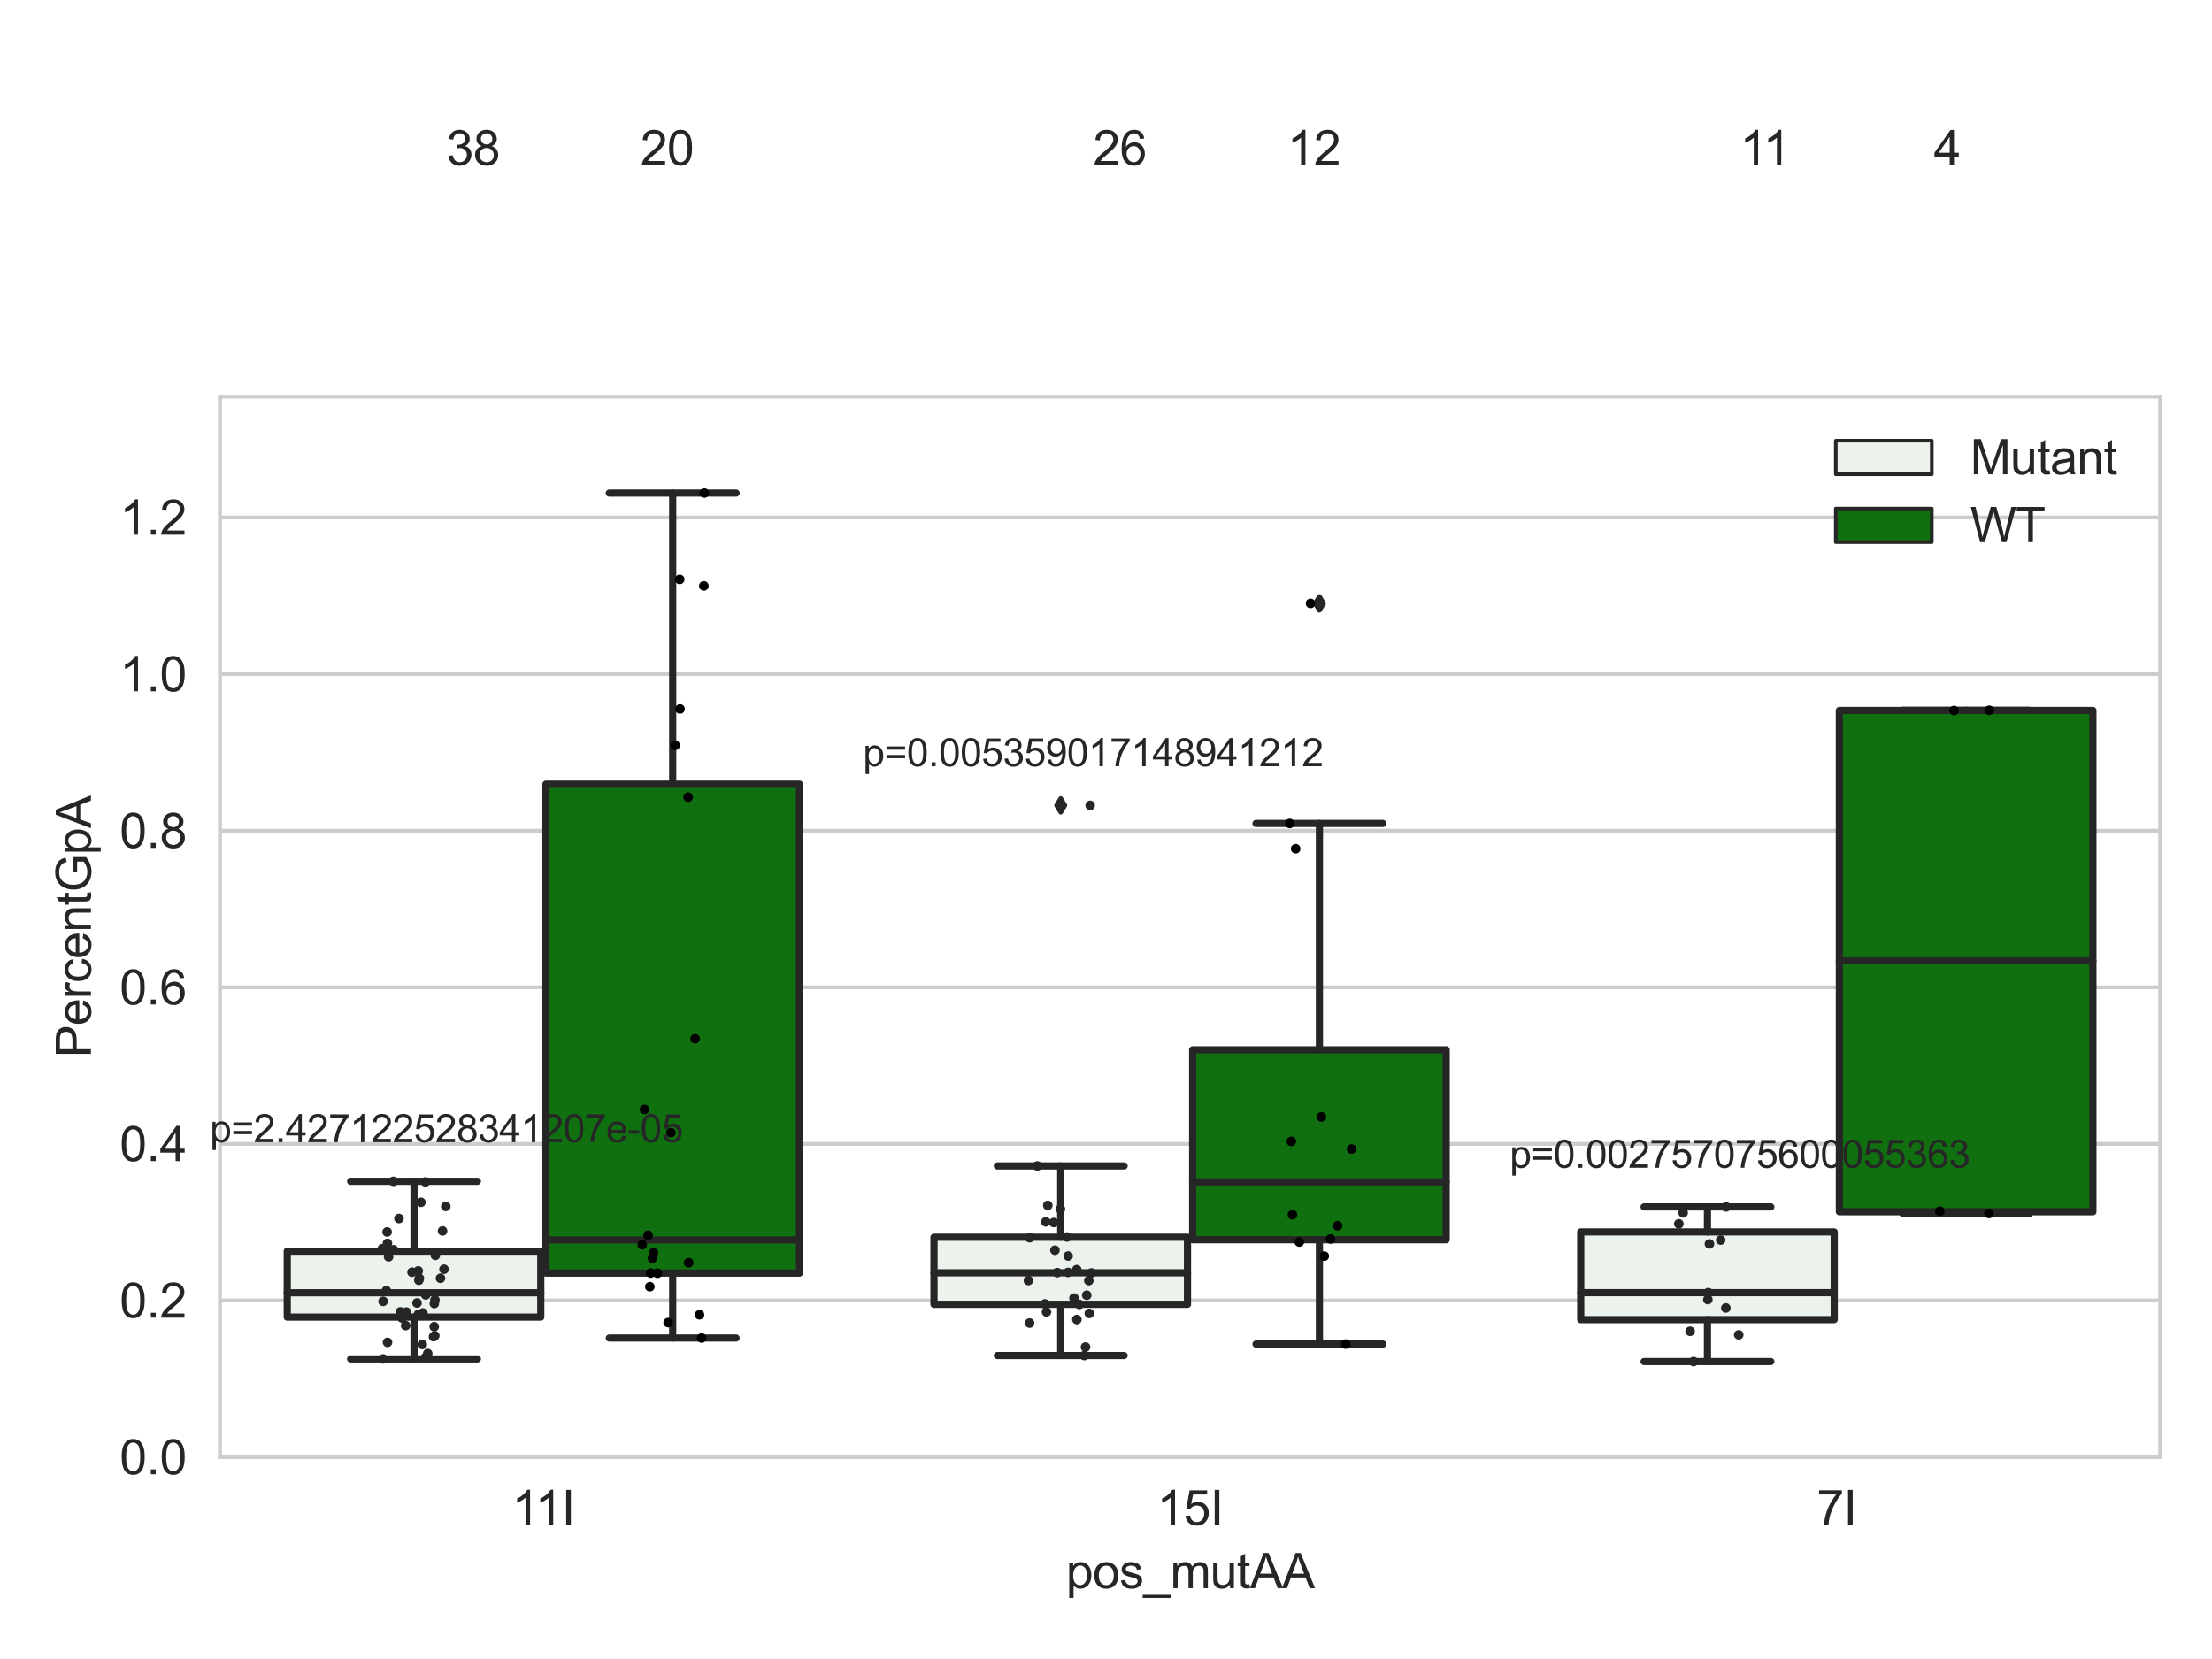 <?xml version="1.0" encoding="utf-8" standalone="no"?>
<!DOCTYPE svg PUBLIC "-//W3C//DTD SVG 1.1//EN"
  "http://www.w3.org/Graphics/SVG/1.1/DTD/svg11.dtd">
<svg xmlns:xlink="http://www.w3.org/1999/xlink" width="460.8pt" height="345.6pt" viewBox="0 0 460.8 345.6" xmlns="http://www.w3.org/2000/svg" version="1.1">
 <defs>
  <style type="text/css">*{stroke-linejoin: round; stroke-linecap: butt}</style>
 </defs>
 <g id="figure_1">
  <g id="patch_1">
   <path d="M 0 345.6 
L 460.8 345.6 
L 460.8 0 
L 0 0 
z
" style="fill: #ffffff"/>
  </g>
  <g id="axes_1">
   <g id="patch_2">
    <path d="M 45.83 303.539 
L 450 303.539 
L 450 82.644 
L 45.83 82.644 
z
" style="fill: #ffffff"/>
   </g>
   <g id="matplotlib.axis_1">
    <g id="xtick_1">
     <g id="text_1">
      <!-- 11I -->
      <g style="fill: #262626" transform="translate(106.61 317.697)scale(0.1 -0.1)">
       <defs>
        <path id="ArialMT-31" d="M 2384 0 
L 1822 0 
L 1822 3584 
Q 1619 3391 1289 3197 
Q 959 3003 697 2906 
L 697 3450 
Q 1169 3672 1522 3987 
Q 1875 4303 2022 4600 
L 2384 4600 
L 2384 0 
z
" transform="scale(0.016)"/>
        <path id="ArialMT-49" d="M 597 0 
L 597 4581 
L 1203 4581 
L 1203 0 
L 597 0 
z
" transform="scale(0.016)"/>
       </defs>
       <use xlink:href="#ArialMT-31"/>
       <use xlink:href="#ArialMT-31" x="48.24"/>
       <use xlink:href="#ArialMT-49" x="103.855"/>
      </g>
     </g>
    </g>
    <g id="xtick_2">
     <g id="text_2">
      <!-- 15I -->
      <g style="fill: #262626" transform="translate(240.965 317.697)scale(0.1 -0.1)">
       <defs>
        <path id="ArialMT-35" d="M 266 1200 
L 856 1250 
Q 922 819 1161 601 
Q 1400 384 1738 384 
Q 2144 384 2425 690 
Q 2706 997 2706 1503 
Q 2706 1984 2436 2262 
Q 2166 2541 1728 2541 
Q 1456 2541 1237 2417 
Q 1019 2294 894 2097 
L 366 2166 
L 809 4519 
L 3088 4519 
L 3088 3981 
L 1259 3981 
L 1013 2750 
Q 1425 3038 1878 3038 
Q 2478 3038 2890 2622 
Q 3303 2206 3303 1553 
Q 3303 931 2941 478 
Q 2500 -78 1738 -78 
Q 1113 -78 717 272 
Q 322 622 266 1200 
z
" transform="scale(0.016)"/>
       </defs>
       <use xlink:href="#ArialMT-31"/>
       <use xlink:href="#ArialMT-35" x="55.615"/>
       <use xlink:href="#ArialMT-49" x="111.23"/>
      </g>
     </g>
    </g>
    <g id="xtick_3">
     <g id="text_3">
      <!-- 7I -->
      <g style="fill: #262626" transform="translate(378.469 317.697)scale(0.1 -0.1)">
       <defs>
        <path id="ArialMT-37" d="M 303 3981 
L 303 4522 
L 3269 4522 
L 3269 4084 
Q 2831 3619 2401 2847 
Q 1972 2075 1738 1259 
Q 1569 684 1522 0 
L 944 0 
Q 953 541 1156 1306 
Q 1359 2072 1739 2783 
Q 2119 3494 2547 3981 
L 303 3981 
z
" transform="scale(0.016)"/>
       </defs>
       <use xlink:href="#ArialMT-37"/>
       <use xlink:href="#ArialMT-49" x="55.615"/>
      </g>
     </g>
    </g>
    <g id="text_4">
     <!-- pos_mutAA -->
     <g style="fill: #262626" transform="translate(222.069 330.842)scale(0.1 -0.1)">
      <defs>
       <path id="ArialMT-70" d="M 422 -1272 
L 422 3319 
L 934 3319 
L 934 2888 
Q 1116 3141 1344 3267 
Q 1572 3394 1897 3394 
Q 2322 3394 2647 3175 
Q 2972 2956 3137 2557 
Q 3303 2159 3303 1684 
Q 3303 1175 3120 767 
Q 2938 359 2589 142 
Q 2241 -75 1856 -75 
Q 1575 -75 1351 44 
Q 1128 163 984 344 
L 984 -1272 
L 422 -1272 
z
M 931 1641 
Q 931 1000 1190 694 
Q 1450 388 1819 388 
Q 2194 388 2461 705 
Q 2728 1022 2728 1688 
Q 2728 2322 2467 2637 
Q 2206 2953 1844 2953 
Q 1484 2953 1207 2617 
Q 931 2281 931 1641 
z
" transform="scale(0.016)"/>
       <path id="ArialMT-6f" d="M 213 1659 
Q 213 2581 725 3025 
Q 1153 3394 1769 3394 
Q 2453 3394 2887 2945 
Q 3322 2497 3322 1706 
Q 3322 1066 3130 698 
Q 2938 331 2570 128 
Q 2203 -75 1769 -75 
Q 1072 -75 642 372 
Q 213 819 213 1659 
z
M 791 1659 
Q 791 1022 1069 705 
Q 1347 388 1769 388 
Q 2188 388 2466 706 
Q 2744 1025 2744 1678 
Q 2744 2294 2464 2611 
Q 2184 2928 1769 2928 
Q 1347 2928 1069 2612 
Q 791 2297 791 1659 
z
" transform="scale(0.016)"/>
       <path id="ArialMT-73" d="M 197 991 
L 753 1078 
Q 800 744 1014 566 
Q 1228 388 1613 388 
Q 2000 388 2187 545 
Q 2375 703 2375 916 
Q 2375 1106 2209 1216 
Q 2094 1291 1634 1406 
Q 1016 1563 777 1677 
Q 538 1791 414 1992 
Q 291 2194 291 2438 
Q 291 2659 392 2848 
Q 494 3038 669 3163 
Q 800 3259 1026 3326 
Q 1253 3394 1513 3394 
Q 1903 3394 2198 3281 
Q 2494 3169 2634 2976 
Q 2775 2784 2828 2463 
L 2278 2388 
Q 2241 2644 2061 2787 
Q 1881 2931 1553 2931 
Q 1166 2931 1000 2803 
Q 834 2675 834 2503 
Q 834 2394 903 2306 
Q 972 2216 1119 2156 
Q 1203 2125 1616 2013 
Q 2213 1853 2448 1751 
Q 2684 1650 2818 1456 
Q 2953 1263 2953 975 
Q 2953 694 2789 445 
Q 2625 197 2315 61 
Q 2006 -75 1616 -75 
Q 969 -75 630 194 
Q 291 463 197 991 
z
" transform="scale(0.016)"/>
       <path id="ArialMT-5f" d="M -97 -1272 
L -97 -866 
L 3631 -866 
L 3631 -1272 
L -97 -1272 
z
" transform="scale(0.016)"/>
       <path id="ArialMT-6d" d="M 422 0 
L 422 3319 
L 925 3319 
L 925 2853 
Q 1081 3097 1340 3245 
Q 1600 3394 1931 3394 
Q 2300 3394 2536 3241 
Q 2772 3088 2869 2813 
Q 3263 3394 3894 3394 
Q 4388 3394 4653 3120 
Q 4919 2847 4919 2278 
L 4919 0 
L 4359 0 
L 4359 2091 
Q 4359 2428 4304 2576 
Q 4250 2725 4106 2815 
Q 3963 2906 3769 2906 
Q 3419 2906 3187 2673 
Q 2956 2441 2956 1928 
L 2956 0 
L 2394 0 
L 2394 2156 
Q 2394 2531 2256 2718 
Q 2119 2906 1806 2906 
Q 1569 2906 1367 2781 
Q 1166 2656 1075 2415 
Q 984 2175 984 1722 
L 984 0 
L 422 0 
z
" transform="scale(0.016)"/>
       <path id="ArialMT-75" d="M 2597 0 
L 2597 488 
Q 2209 -75 1544 -75 
Q 1250 -75 995 37 
Q 741 150 617 320 
Q 494 491 444 738 
Q 409 903 409 1263 
L 409 3319 
L 972 3319 
L 972 1478 
Q 972 1038 1006 884 
Q 1059 663 1231 536 
Q 1403 409 1656 409 
Q 1909 409 2131 539 
Q 2353 669 2445 892 
Q 2538 1116 2538 1541 
L 2538 3319 
L 3100 3319 
L 3100 0 
L 2597 0 
z
" transform="scale(0.016)"/>
       <path id="ArialMT-74" d="M 1650 503 
L 1731 6 
Q 1494 -44 1306 -44 
Q 1000 -44 831 53 
Q 663 150 594 308 
Q 525 466 525 972 
L 525 2881 
L 113 2881 
L 113 3319 
L 525 3319 
L 525 4141 
L 1084 4478 
L 1084 3319 
L 1650 3319 
L 1650 2881 
L 1084 2881 
L 1084 941 
Q 1084 700 1114 631 
Q 1144 563 1211 522 
Q 1278 481 1403 481 
Q 1497 481 1650 503 
z
" transform="scale(0.016)"/>
       <path id="ArialMT-41" d="M -9 0 
L 1750 4581 
L 2403 4581 
L 4278 0 
L 3588 0 
L 3053 1388 
L 1138 1388 
L 634 0 
L -9 0 
z
M 1313 1881 
L 2866 1881 
L 2388 3150 
Q 2169 3728 2063 4100 
Q 1975 3659 1816 3225 
L 1313 1881 
z
" transform="scale(0.016)"/>
      </defs>
      <use xlink:href="#ArialMT-70"/>
      <use xlink:href="#ArialMT-6f" x="55.615"/>
      <use xlink:href="#ArialMT-73" x="111.23"/>
      <use xlink:href="#ArialMT-5f" x="161.23"/>
      <use xlink:href="#ArialMT-6d" x="216.846"/>
      <use xlink:href="#ArialMT-75" x="300.146"/>
      <use xlink:href="#ArialMT-74" x="355.762"/>
      <use xlink:href="#ArialMT-41" x="383.545"/>
      <use xlink:href="#ArialMT-41" x="450.244"/>
     </g>
    </g>
   </g>
   <g id="matplotlib.axis_2">
    <g id="ytick_1">
     <g id="line2d_1">
      <path d="M 45.83 303.539 
L 450 303.539 
" clip-path="url(#p4192669046)" style="fill: none; stroke: #cccccc; stroke-width: 0.8; stroke-linecap: round"/>
     </g>
     <g id="text_5">
      <!-- 0.0 -->
      <g style="fill: #262626" transform="translate(24.93 307.118)scale(0.1 -0.1)">
       <defs>
        <path id="ArialMT-30" d="M 266 2259 
Q 266 3072 433 3567 
Q 600 4063 929 4331 
Q 1259 4600 1759 4600 
Q 2128 4600 2406 4451 
Q 2684 4303 2865 4023 
Q 3047 3744 3150 3342 
Q 3253 2941 3253 2259 
Q 3253 1453 3087 958 
Q 2922 463 2592 192 
Q 2263 -78 1759 -78 
Q 1097 -78 719 397 
Q 266 969 266 2259 
z
M 844 2259 
Q 844 1131 1108 757 
Q 1372 384 1759 384 
Q 2147 384 2411 759 
Q 2675 1134 2675 2259 
Q 2675 3391 2411 3762 
Q 2147 4134 1753 4134 
Q 1366 4134 1134 3806 
Q 844 3388 844 2259 
z
" transform="scale(0.016)"/>
        <path id="ArialMT-2e" d="M 581 0 
L 581 641 
L 1222 641 
L 1222 0 
L 581 0 
z
" transform="scale(0.016)"/>
       </defs>
       <use xlink:href="#ArialMT-30"/>
       <use xlink:href="#ArialMT-2e" x="55.615"/>
       <use xlink:href="#ArialMT-30" x="83.398"/>
      </g>
     </g>
    </g>
    <g id="ytick_2">
     <g id="line2d_2">
      <path d="M 45.83 270.917 
L 450 270.917 
" clip-path="url(#p4192669046)" style="fill: none; stroke: #cccccc; stroke-width: 0.8; stroke-linecap: round"/>
     </g>
     <g id="text_6">
      <!-- 0.2 -->
      <g style="fill: #262626" transform="translate(24.93 274.496)scale(0.1 -0.1)">
       <defs>
        <path id="ArialMT-32" d="M 3222 541 
L 3222 0 
L 194 0 
Q 188 203 259 391 
Q 375 700 629 1000 
Q 884 1300 1366 1694 
Q 2113 2306 2375 2664 
Q 2638 3022 2638 3341 
Q 2638 3675 2398 3904 
Q 2159 4134 1775 4134 
Q 1369 4134 1125 3890 
Q 881 3647 878 3216 
L 300 3275 
Q 359 3922 746 4261 
Q 1134 4600 1788 4600 
Q 2447 4600 2831 4234 
Q 3216 3869 3216 3328 
Q 3216 3053 3103 2787 
Q 2991 2522 2730 2228 
Q 2469 1934 1863 1422 
Q 1356 997 1212 845 
Q 1069 694 975 541 
L 3222 541 
z
" transform="scale(0.016)"/>
       </defs>
       <use xlink:href="#ArialMT-30"/>
       <use xlink:href="#ArialMT-2e" x="55.615"/>
       <use xlink:href="#ArialMT-32" x="83.398"/>
      </g>
     </g>
    </g>
    <g id="ytick_3">
     <g id="line2d_3">
      <path d="M 45.83 238.295 
L 450 238.295 
" clip-path="url(#p4192669046)" style="fill: none; stroke: #cccccc; stroke-width: 0.8; stroke-linecap: round"/>
     </g>
     <g id="text_7">
      <!-- 0.4 -->
      <g style="fill: #262626" transform="translate(24.93 241.874)scale(0.1 -0.1)">
       <defs>
        <path id="ArialMT-34" d="M 2069 0 
L 2069 1097 
L 81 1097 
L 81 1613 
L 2172 4581 
L 2631 4581 
L 2631 1613 
L 3250 1613 
L 3250 1097 
L 2631 1097 
L 2631 0 
L 2069 0 
z
M 2069 1613 
L 2069 3678 
L 634 1613 
L 2069 1613 
z
" transform="scale(0.016)"/>
       </defs>
       <use xlink:href="#ArialMT-30"/>
       <use xlink:href="#ArialMT-2e" x="55.615"/>
       <use xlink:href="#ArialMT-34" x="83.398"/>
      </g>
     </g>
    </g>
    <g id="ytick_4">
     <g id="line2d_4">
      <path d="M 45.83 205.673 
L 450 205.673 
" clip-path="url(#p4192669046)" style="fill: none; stroke: #cccccc; stroke-width: 0.8; stroke-linecap: round"/>
     </g>
     <g id="text_8">
      <!-- 0.6 -->
      <g style="fill: #262626" transform="translate(24.93 209.252)scale(0.1 -0.1)">
       <defs>
        <path id="ArialMT-36" d="M 3184 3459 
L 2625 3416 
Q 2550 3747 2413 3897 
Q 2184 4138 1850 4138 
Q 1581 4138 1378 3988 
Q 1113 3794 959 3422 
Q 806 3050 800 2363 
Q 1003 2672 1297 2822 
Q 1591 2972 1913 2972 
Q 2475 2972 2870 2558 
Q 3266 2144 3266 1488 
Q 3266 1056 3080 686 
Q 2894 316 2569 119 
Q 2244 -78 1831 -78 
Q 1128 -78 684 439 
Q 241 956 241 2144 
Q 241 3472 731 4075 
Q 1159 4600 1884 4600 
Q 2425 4600 2770 4297 
Q 3116 3994 3184 3459 
z
M 888 1484 
Q 888 1194 1011 928 
Q 1134 663 1356 523 
Q 1578 384 1822 384 
Q 2178 384 2434 671 
Q 2691 959 2691 1453 
Q 2691 1928 2437 2201 
Q 2184 2475 1800 2475 
Q 1419 2475 1153 2201 
Q 888 1928 888 1484 
z
" transform="scale(0.016)"/>
       </defs>
       <use xlink:href="#ArialMT-30"/>
       <use xlink:href="#ArialMT-2e" x="55.615"/>
       <use xlink:href="#ArialMT-36" x="83.398"/>
      </g>
     </g>
    </g>
    <g id="ytick_5">
     <g id="line2d_5">
      <path d="M 45.83 173.051 
L 450 173.051 
" clip-path="url(#p4192669046)" style="fill: none; stroke: #cccccc; stroke-width: 0.8; stroke-linecap: round"/>
     </g>
     <g id="text_9">
      <!-- 0.8 -->
      <g style="fill: #262626" transform="translate(24.93 176.63)scale(0.1 -0.1)">
       <defs>
        <path id="ArialMT-38" d="M 1131 2484 
Q 781 2613 612 2850 
Q 444 3088 444 3419 
Q 444 3919 803 4259 
Q 1163 4600 1759 4600 
Q 2359 4600 2725 4251 
Q 3091 3903 3091 3403 
Q 3091 3084 2923 2848 
Q 2756 2613 2416 2484 
Q 2838 2347 3058 2040 
Q 3278 1734 3278 1309 
Q 3278 722 2862 322 
Q 2447 -78 1769 -78 
Q 1091 -78 675 323 
Q 259 725 259 1325 
Q 259 1772 486 2073 
Q 713 2375 1131 2484 
z
M 1019 3438 
Q 1019 3113 1228 2906 
Q 1438 2700 1772 2700 
Q 2097 2700 2305 2904 
Q 2513 3109 2513 3406 
Q 2513 3716 2298 3927 
Q 2084 4138 1766 4138 
Q 1444 4138 1231 3931 
Q 1019 3725 1019 3438 
z
M 838 1322 
Q 838 1081 952 856 
Q 1066 631 1291 507 
Q 1516 384 1775 384 
Q 2178 384 2440 643 
Q 2703 903 2703 1303 
Q 2703 1709 2433 1975 
Q 2163 2241 1756 2241 
Q 1359 2241 1098 1978 
Q 838 1716 838 1322 
z
" transform="scale(0.016)"/>
       </defs>
       <use xlink:href="#ArialMT-30"/>
       <use xlink:href="#ArialMT-2e" x="55.615"/>
       <use xlink:href="#ArialMT-38" x="83.398"/>
      </g>
     </g>
    </g>
    <g id="ytick_6">
     <g id="line2d_6">
      <path d="M 45.83 140.429 
L 450 140.429 
" clip-path="url(#p4192669046)" style="fill: none; stroke: #cccccc; stroke-width: 0.8; stroke-linecap: round"/>
     </g>
     <g id="text_10">
      <!-- 1.0 -->
      <g style="fill: #262626" transform="translate(24.93 144.008)scale(0.1 -0.1)">
       <use xlink:href="#ArialMT-31"/>
       <use xlink:href="#ArialMT-2e" x="55.615"/>
       <use xlink:href="#ArialMT-30" x="83.398"/>
      </g>
     </g>
    </g>
    <g id="ytick_7">
     <g id="line2d_7">
      <path d="M 45.83 107.808 
L 450 107.808 
" clip-path="url(#p4192669046)" style="fill: none; stroke: #cccccc; stroke-width: 0.8; stroke-linecap: round"/>
     </g>
     <g id="text_11">
      <!-- 1.2 -->
      <g style="fill: #262626" transform="translate(24.93 111.387)scale(0.1 -0.1)">
       <use xlink:href="#ArialMT-31"/>
       <use xlink:href="#ArialMT-2e" x="55.615"/>
       <use xlink:href="#ArialMT-32" x="83.398"/>
      </g>
     </g>
    </g>
    <g id="text_12">
     <!-- PercentGpA -->
     <g style="fill: #262626" transform="translate(18.942 220.327)rotate(-90)scale(0.1 -0.1)">
      <defs>
       <path id="ArialMT-50" d="M 494 0 
L 494 4581 
L 2222 4581 
Q 2678 4581 2919 4538 
Q 3256 4481 3484 4323 
Q 3713 4166 3852 3881 
Q 3991 3597 3991 3256 
Q 3991 2672 3619 2267 
Q 3247 1863 2275 1863 
L 1100 1863 
L 1100 0 
L 494 0 
z
M 1100 2403 
L 2284 2403 
Q 2872 2403 3119 2622 
Q 3366 2841 3366 3238 
Q 3366 3525 3220 3729 
Q 3075 3934 2838 4000 
Q 2684 4041 2272 4041 
L 1100 4041 
L 1100 2403 
z
" transform="scale(0.016)"/>
       <path id="ArialMT-65" d="M 2694 1069 
L 3275 997 
Q 3138 488 2766 206 
Q 2394 -75 1816 -75 
Q 1088 -75 661 373 
Q 234 822 234 1631 
Q 234 2469 665 2931 
Q 1097 3394 1784 3394 
Q 2450 3394 2872 2941 
Q 3294 2488 3294 1666 
Q 3294 1616 3291 1516 
L 816 1516 
Q 847 969 1125 678 
Q 1403 388 1819 388 
Q 2128 388 2347 550 
Q 2566 713 2694 1069 
z
M 847 1978 
L 2700 1978 
Q 2663 2397 2488 2606 
Q 2219 2931 1791 2931 
Q 1403 2931 1139 2672 
Q 875 2413 847 1978 
z
" transform="scale(0.016)"/>
       <path id="ArialMT-72" d="M 416 0 
L 416 3319 
L 922 3319 
L 922 2816 
Q 1116 3169 1280 3281 
Q 1444 3394 1641 3394 
Q 1925 3394 2219 3213 
L 2025 2691 
Q 1819 2813 1613 2813 
Q 1428 2813 1281 2702 
Q 1134 2591 1072 2394 
Q 978 2094 978 1738 
L 978 0 
L 416 0 
z
" transform="scale(0.016)"/>
       <path id="ArialMT-63" d="M 2588 1216 
L 3141 1144 
Q 3050 572 2676 248 
Q 2303 -75 1759 -75 
Q 1078 -75 664 370 
Q 250 816 250 1647 
Q 250 2184 428 2587 
Q 606 2991 970 3192 
Q 1334 3394 1763 3394 
Q 2303 3394 2647 3120 
Q 2991 2847 3088 2344 
L 2541 2259 
Q 2463 2594 2264 2762 
Q 2066 2931 1784 2931 
Q 1359 2931 1093 2626 
Q 828 2322 828 1663 
Q 828 994 1084 691 
Q 1341 388 1753 388 
Q 2084 388 2306 591 
Q 2528 794 2588 1216 
z
" transform="scale(0.016)"/>
       <path id="ArialMT-6e" d="M 422 0 
L 422 3319 
L 928 3319 
L 928 2847 
Q 1294 3394 1984 3394 
Q 2284 3394 2536 3286 
Q 2788 3178 2913 3003 
Q 3038 2828 3088 2588 
Q 3119 2431 3119 2041 
L 3119 0 
L 2556 0 
L 2556 2019 
Q 2556 2363 2490 2533 
Q 2425 2703 2258 2804 
Q 2091 2906 1866 2906 
Q 1506 2906 1245 2678 
Q 984 2450 984 1813 
L 984 0 
L 422 0 
z
" transform="scale(0.016)"/>
       <path id="ArialMT-47" d="M 2638 1797 
L 2638 2334 
L 4578 2338 
L 4578 638 
Q 4131 281 3656 101 
Q 3181 -78 2681 -78 
Q 2006 -78 1454 211 
Q 903 500 622 1047 
Q 341 1594 341 2269 
Q 341 2938 620 3517 
Q 900 4097 1425 4378 
Q 1950 4659 2634 4659 
Q 3131 4659 3532 4498 
Q 3934 4338 4162 4050 
Q 4391 3763 4509 3300 
L 3963 3150 
Q 3859 3500 3706 3700 
Q 3553 3900 3268 4020 
Q 2984 4141 2638 4141 
Q 2222 4141 1919 4014 
Q 1616 3888 1430 3681 
Q 1244 3475 1141 3228 
Q 966 2803 966 2306 
Q 966 1694 1177 1281 
Q 1388 869 1791 669 
Q 2194 469 2647 469 
Q 3041 469 3416 620 
Q 3791 772 3984 944 
L 3984 1797 
L 2638 1797 
z
" transform="scale(0.016)"/>
      </defs>
      <use xlink:href="#ArialMT-50"/>
      <use xlink:href="#ArialMT-65" x="66.699"/>
      <use xlink:href="#ArialMT-72" x="122.314"/>
      <use xlink:href="#ArialMT-63" x="155.615"/>
      <use xlink:href="#ArialMT-65" x="205.615"/>
      <use xlink:href="#ArialMT-6e" x="261.23"/>
      <use xlink:href="#ArialMT-74" x="316.846"/>
      <use xlink:href="#ArialMT-47" x="344.629"/>
      <use xlink:href="#ArialMT-70" x="422.412"/>
      <use xlink:href="#ArialMT-41" x="478.027"/>
     </g>
    </g>
   </g>
   <g id="patch_3">
    <path d="M 59.841 274.383 
L 112.653 274.383 
L 112.653 260.642 
L 59.841 260.642 
L 59.841 274.383 
z
" clip-path="url(#p4192669046)" style="fill: #ecf2ec; stroke: #262626; stroke-width: 1.5; stroke-linejoin: miter"/>
   </g>
   <g id="patch_4">
    <path d="M 113.731 265.215 
L 166.542 265.215 
L 166.542 163.358 
L 113.731 163.358 
L 113.731 265.215 
z
" clip-path="url(#p4192669046)" style="fill: #107010; stroke: #262626; stroke-width: 1.5; stroke-linejoin: miter"/>
   </g>
   <g id="patch_5">
    <path d="M 194.565 271.709 
L 247.376 271.709 
L 247.376 257.736 
L 194.565 257.736 
L 194.565 271.709 
z
" clip-path="url(#p4192669046)" style="fill: #ecf2ec; stroke: #262626; stroke-width: 1.5; stroke-linejoin: miter"/>
   </g>
   <g id="patch_6">
    <path d="M 248.454 258.263 
L 301.265 258.263 
L 301.265 218.7 
L 248.454 218.7 
L 248.454 258.263 
z
" clip-path="url(#p4192669046)" style="fill: #107010; stroke: #262626; stroke-width: 1.5; stroke-linejoin: miter"/>
   </g>
   <g id="patch_7">
    <path d="M 329.288 274.903 
L 382.099 274.903 
L 382.099 256.64 
L 329.288 256.64 
L 329.288 274.903 
z
" clip-path="url(#p4192669046)" style="fill: #ecf2ec; stroke: #262626; stroke-width: 1.5; stroke-linejoin: miter"/>
   </g>
   <g id="patch_8">
    <path d="M 383.177 252.433 
L 435.989 252.433 
L 435.989 148.001 
L 383.177 148.001 
L 383.177 252.433 
z
" clip-path="url(#p4192669046)" style="fill: #107010; stroke: #262626; stroke-width: 1.5; stroke-linejoin: miter"/>
   </g>
   <g id="patch_9">
    <path d="M 113.192 303.539 
L 113.192 303.539 
L 113.192 303.539 
L 113.192 303.539 
z
" clip-path="url(#p4192669046)" style="fill: #ecf2ec; stroke: #262626; stroke-width: 0.75; stroke-linejoin: miter"/>
   </g>
   <g id="patch_10">
    <path d="M 113.192 303.539 
L 113.192 303.539 
L 113.192 303.539 
L 113.192 303.539 
z
" clip-path="url(#p4192669046)" style="fill: #107010; stroke: #262626; stroke-width: 0.75; stroke-linejoin: miter"/>
   </g>
   <g id="PathCollection_1"/>
   <g id="PathCollection_2"/>
   <g id="line2d_8">
    <path d="M 86.247 274.383 
L 86.247 283.089 
" clip-path="url(#p4192669046)" style="fill: none; stroke: #262626; stroke-width: 1.5; stroke-linecap: round"/>
   </g>
   <g id="line2d_9">
    <path d="M 86.247 260.642 
L 86.247 246.094 
" clip-path="url(#p4192669046)" style="fill: none; stroke: #262626; stroke-width: 1.5; stroke-linecap: round"/>
   </g>
   <g id="line2d_10">
    <path d="M 73.044 283.089 
L 99.45 283.089 
" clip-path="url(#p4192669046)" style="fill: none; stroke: #262626; stroke-width: 1.5; stroke-linecap: round"/>
   </g>
   <g id="line2d_11">
    <path d="M 73.044 246.094 
L 99.45 246.094 
" clip-path="url(#p4192669046)" style="fill: none; stroke: #262626; stroke-width: 1.5; stroke-linecap: round"/>
   </g>
   <g id="line2d_12"/>
   <g id="line2d_13">
    <path d="M 140.136 265.215 
L 140.136 278.737 
" clip-path="url(#p4192669046)" style="fill: none; stroke: #262626; stroke-width: 1.5; stroke-linecap: round"/>
   </g>
   <g id="line2d_14">
    <path d="M 140.136 163.358 
L 140.136 102.726 
" clip-path="url(#p4192669046)" style="fill: none; stroke: #262626; stroke-width: 1.5; stroke-linecap: round"/>
   </g>
   <g id="line2d_15">
    <path d="M 126.933 278.737 
L 153.339 278.737 
" clip-path="url(#p4192669046)" style="fill: none; stroke: #262626; stroke-width: 1.5; stroke-linecap: round"/>
   </g>
   <g id="line2d_16">
    <path d="M 126.933 102.726 
L 153.339 102.726 
" clip-path="url(#p4192669046)" style="fill: none; stroke: #262626; stroke-width: 1.5; stroke-linecap: round"/>
   </g>
   <g id="line2d_17"/>
   <g id="line2d_18">
    <path d="M 220.97 271.709 
L 220.97 282.39 
" clip-path="url(#p4192669046)" style="fill: none; stroke: #262626; stroke-width: 1.5; stroke-linecap: round"/>
   </g>
   <g id="line2d_19">
    <path d="M 220.97 257.736 
L 220.97 242.887 
" clip-path="url(#p4192669046)" style="fill: none; stroke: #262626; stroke-width: 1.5; stroke-linecap: round"/>
   </g>
   <g id="line2d_20">
    <path d="M 207.767 282.39 
L 234.173 282.39 
" clip-path="url(#p4192669046)" style="fill: none; stroke: #262626; stroke-width: 1.5; stroke-linecap: round"/>
   </g>
   <g id="line2d_21">
    <path d="M 207.767 242.887 
L 234.173 242.887 
" clip-path="url(#p4192669046)" style="fill: none; stroke: #262626; stroke-width: 1.5; stroke-linecap: round"/>
   </g>
   <g id="line2d_22">
    <defs>
     <path id="mb008fd5978" d="M -0 1.414 
L 0.849 0 
L 0 -1.414 
L -0.849 -0 
z
" style="stroke: #262626; stroke-linejoin: miter"/>
    </defs>
    <g clip-path="url(#p4192669046)">
     <use xlink:href="#mb008fd5978" x="220.97" y="167.772" style="fill: #262626; stroke: #262626; stroke-linejoin: miter"/>
    </g>
   </g>
   <g id="line2d_23">
    <path d="M 274.86 258.263 
L 274.86 279.998 
" clip-path="url(#p4192669046)" style="fill: none; stroke: #262626; stroke-width: 1.5; stroke-linecap: round"/>
   </g>
   <g id="line2d_24">
    <path d="M 274.86 218.7 
L 274.86 171.542 
" clip-path="url(#p4192669046)" style="fill: none; stroke: #262626; stroke-width: 1.5; stroke-linecap: round"/>
   </g>
   <g id="line2d_25">
    <path d="M 261.657 279.998 
L 288.063 279.998 
" clip-path="url(#p4192669046)" style="fill: none; stroke: #262626; stroke-width: 1.5; stroke-linecap: round"/>
   </g>
   <g id="line2d_26">
    <path d="M 261.657 171.542 
L 288.063 171.542 
" clip-path="url(#p4192669046)" style="fill: none; stroke: #262626; stroke-width: 1.5; stroke-linecap: round"/>
   </g>
   <g id="line2d_27">
    <g clip-path="url(#p4192669046)">
     <use xlink:href="#mb008fd5978" x="274.86" y="125.714" style="fill: #262626; stroke: #262626; stroke-linejoin: miter"/>
    </g>
   </g>
   <g id="line2d_28">
    <path d="M 355.694 274.903 
L 355.694 283.642 
" clip-path="url(#p4192669046)" style="fill: none; stroke: #262626; stroke-width: 1.5; stroke-linecap: round"/>
   </g>
   <g id="line2d_29">
    <path d="M 355.694 256.64 
L 355.694 251.424 
" clip-path="url(#p4192669046)" style="fill: none; stroke: #262626; stroke-width: 1.5; stroke-linecap: round"/>
   </g>
   <g id="line2d_30">
    <path d="M 342.491 283.642 
L 368.897 283.642 
" clip-path="url(#p4192669046)" style="fill: none; stroke: #262626; stroke-width: 1.5; stroke-linecap: round"/>
   </g>
   <g id="line2d_31">
    <path d="M 342.491 251.424 
L 368.897 251.424 
" clip-path="url(#p4192669046)" style="fill: none; stroke: #262626; stroke-width: 1.5; stroke-linecap: round"/>
   </g>
   <g id="line2d_32"/>
   <g id="line2d_33">
    <path d="M 409.583 252.433 
L 409.583 252.796 
" clip-path="url(#p4192669046)" style="fill: none; stroke: #262626; stroke-width: 1.5; stroke-linecap: round"/>
   </g>
   <g id="line2d_34">
    <path d="M 409.583 148.001 
L 409.583 147.964 
" clip-path="url(#p4192669046)" style="fill: none; stroke: #262626; stroke-width: 1.5; stroke-linecap: round"/>
   </g>
   <g id="line2d_35">
    <path d="M 396.38 252.796 
L 422.786 252.796 
" clip-path="url(#p4192669046)" style="fill: none; stroke: #262626; stroke-width: 1.5; stroke-linecap: round"/>
   </g>
   <g id="line2d_36">
    <path d="M 396.38 147.964 
L 422.786 147.964 
" clip-path="url(#p4192669046)" style="fill: none; stroke: #262626; stroke-width: 1.5; stroke-linecap: round"/>
   </g>
   <g id="line2d_37"/>
   <g id="line2d_38">
    <path d="M 59.841 269.32 
L 112.653 269.32 
" clip-path="url(#p4192669046)" style="fill: none; stroke: #262626; stroke-width: 1.5; stroke-linecap: round"/>
   </g>
   <g id="line2d_39">
    <path d="M 113.731 258.31 
L 166.542 258.31 
" clip-path="url(#p4192669046)" style="fill: none; stroke: #262626; stroke-width: 1.5; stroke-linecap: round"/>
   </g>
   <g id="line2d_40">
    <path d="M 194.565 265.15 
L 247.376 265.15 
" clip-path="url(#p4192669046)" style="fill: none; stroke: #262626; stroke-width: 1.5; stroke-linecap: round"/>
   </g>
   <g id="line2d_41">
    <path d="M 248.454 246.211 
L 301.265 246.211 
" clip-path="url(#p4192669046)" style="fill: none; stroke: #262626; stroke-width: 1.5; stroke-linecap: round"/>
   </g>
   <g id="line2d_42">
    <path d="M 329.288 269.289 
L 382.099 269.289 
" clip-path="url(#p4192669046)" style="fill: none; stroke: #262626; stroke-width: 1.5; stroke-linecap: round"/>
   </g>
   <g id="line2d_43">
    <path d="M 383.177 200.163 
L 435.989 200.163 
" clip-path="url(#p4192669046)" style="fill: none; stroke: #262626; stroke-width: 1.5; stroke-linecap: round"/>
   </g>
   <g id="patch_11">
    <path d="M 45.83 303.539 
L 45.83 82.644 
" style="fill: none; stroke: #cccccc; stroke-width: 0.8; stroke-linejoin: miter; stroke-linecap: square"/>
   </g>
   <g id="patch_12">
    <path d="M 450 303.539 
L 450 82.644 
" style="fill: none; stroke: #cccccc; stroke-width: 0.8; stroke-linejoin: miter; stroke-linecap: square"/>
   </g>
   <g id="patch_13">
    <path d="M 45.83 303.539 
L 450 303.539 
" style="fill: none; stroke: #cccccc; stroke-width: 0.8; stroke-linejoin: miter; stroke-linecap: square"/>
   </g>
   <g id="patch_14">
    <path d="M 45.83 82.644 
L 450 82.644 
" style="fill: none; stroke: #cccccc; stroke-width: 0.8; stroke-linejoin: miter; stroke-linecap: square"/>
   </g>
   <g id="PathCollection_3">
    <defs>
     <path id="C0_0_d96e9a517e" d="M 0 1 
C 0.265 1 0.52 0.895 0.707 0.707 
C 0.895 0.52 1 0.265 1 -0 
C 1 -0.265 0.895 -0.52 0.707 -0.707 
C 0.52 -0.895 0.265 -1 0 -1 
C -0.265 -1 -0.52 -0.895 -0.707 -0.707 
C -0.895 -0.52 -1 -0.265 -1 0 
C -1 0.265 -0.895 0.52 -0.707 0.707 
C -0.52 0.895 -0.265 1 0 1 
z
"/>
    </defs>
    <g clip-path="url(#p4192669046)">
     <use xlink:href="#C0_0_d96e9a517e" x="81.979" y="260.351" style="fill: #262626"/>
    </g>
    <g clip-path="url(#p4192669046)">
     <use xlink:href="#C0_0_d96e9a517e" x="88.107" y="273.51" style="fill: #262626"/>
    </g>
    <g clip-path="url(#p4192669046)">
     <use xlink:href="#C0_0_d96e9a517e" x="92.868" y="251.323" style="fill: #262626"/>
    </g>
    <g clip-path="url(#p4192669046)">
     <use xlink:href="#C0_0_d96e9a517e" x="88.688" y="269.763" style="fill: #262626"/>
    </g>
    <g clip-path="url(#p4192669046)">
     <use xlink:href="#C0_0_d96e9a517e" x="83.76" y="274.567" style="fill: #262626"/>
    </g>
    <g clip-path="url(#p4192669046)">
     <use xlink:href="#C0_0_d96e9a517e" x="85.831" y="265.028" style="fill: #262626"/>
    </g>
    <g clip-path="url(#p4192669046)">
     <use xlink:href="#C0_0_d96e9a517e" x="81.958" y="246.094" style="fill: #262626"/>
    </g>
    <g clip-path="url(#p4192669046)">
     <use xlink:href="#C0_0_d96e9a517e" x="90.699" y="261.516" style="fill: #262626"/>
    </g>
    <g clip-path="url(#p4192669046)">
     <use xlink:href="#C0_0_d96e9a517e" x="83.409" y="273.287" style="fill: #262626"/>
    </g>
    <g clip-path="url(#p4192669046)">
     <use xlink:href="#C0_0_d96e9a517e" x="87.965" y="280.08" style="fill: #262626"/>
    </g>
    <g clip-path="url(#p4192669046)">
     <use xlink:href="#C0_0_d96e9a517e" x="87.685" y="250.461" style="fill: #262626"/>
    </g>
    <g clip-path="url(#p4192669046)">
     <use xlink:href="#C0_0_d96e9a517e" x="87.354" y="266.288" style="fill: #262626"/>
    </g>
    <g clip-path="url(#p4192669046)">
     <use xlink:href="#C0_0_d96e9a517e" x="80.724" y="279.642" style="fill: #262626"/>
    </g>
    <g clip-path="url(#p4192669046)">
     <use xlink:href="#C0_0_d96e9a517e" x="83.112" y="253.839" style="fill: #262626"/>
    </g>
    <g clip-path="url(#p4192669046)">
     <use xlink:href="#C0_0_d96e9a517e" x="90.452" y="276.363" style="fill: #262626"/>
    </g>
    <g clip-path="url(#p4192669046)">
     <use xlink:href="#C0_0_d96e9a517e" x="84.505" y="276.142" style="fill: #262626"/>
    </g>
    <g clip-path="url(#p4192669046)">
     <use xlink:href="#C0_0_d96e9a517e" x="79.649" y="260.128" style="fill: #262626"/>
    </g>
    <g clip-path="url(#p4192669046)">
     <use xlink:href="#C0_0_d96e9a517e" x="90.309" y="278.463" style="fill: #262626"/>
    </g>
    <g clip-path="url(#p4192669046)">
     <use xlink:href="#C0_0_d96e9a517e" x="80.644" y="256.643" style="fill: #262626"/>
    </g>
    <g clip-path="url(#p4192669046)">
     <use xlink:href="#C0_0_d96e9a517e" x="88.624" y="246.221" style="fill: #262626"/>
    </g>
    <g clip-path="url(#p4192669046)">
     <use xlink:href="#C0_0_d96e9a517e" x="87.15" y="273.83" style="fill: #262626"/>
    </g>
    <g clip-path="url(#p4192669046)">
     <use xlink:href="#C0_0_d96e9a517e" x="91.758" y="266.287" style="fill: #262626"/>
    </g>
    <g clip-path="url(#p4192669046)">
     <use xlink:href="#C0_0_d96e9a517e" x="87.134" y="264.765" style="fill: #262626"/>
    </g>
    <g clip-path="url(#p4192669046)">
     <use xlink:href="#C0_0_d96e9a517e" x="90.574" y="278.259" style="fill: #262626"/>
    </g>
    <g clip-path="url(#p4192669046)">
     <use xlink:href="#C0_0_d96e9a517e" x="92.195" y="256.432" style="fill: #262626"/>
    </g>
    <g clip-path="url(#p4192669046)">
     <use xlink:href="#C0_0_d96e9a517e" x="88.617" y="282.819" style="fill: #262626"/>
    </g>
    <g clip-path="url(#p4192669046)">
     <use xlink:href="#C0_0_d96e9a517e" x="79.804" y="283.089" style="fill: #262626"/>
    </g>
    <g clip-path="url(#p4192669046)">
     <use xlink:href="#C0_0_d96e9a517e" x="80.481" y="268.877" style="fill: #262626"/>
    </g>
    <g clip-path="url(#p4192669046)">
     <use xlink:href="#C0_0_d96e9a517e" x="89.104" y="281.964" style="fill: #262626"/>
    </g>
    <g clip-path="url(#p4192669046)">
     <use xlink:href="#C0_0_d96e9a517e" x="80.709" y="259.019" style="fill: #262626"/>
    </g>
    <g clip-path="url(#p4192669046)">
     <use xlink:href="#C0_0_d96e9a517e" x="86.875" y="271.441" style="fill: #262626"/>
    </g>
    <g clip-path="url(#p4192669046)">
     <use xlink:href="#C0_0_d96e9a517e" x="87.258" y="266.699" style="fill: #262626"/>
    </g>
    <g clip-path="url(#p4192669046)">
     <use xlink:href="#C0_0_d96e9a517e" x="90.604" y="270.825" style="fill: #262626"/>
    </g>
    <g clip-path="url(#p4192669046)">
     <use xlink:href="#C0_0_d96e9a517e" x="92.498" y="264.407" style="fill: #262626"/>
    </g>
    <g clip-path="url(#p4192669046)">
     <use xlink:href="#C0_0_d96e9a517e" x="80.955" y="261.81" style="fill: #262626"/>
    </g>
    <g clip-path="url(#p4192669046)">
     <use xlink:href="#C0_0_d96e9a517e" x="79.808" y="271.099" style="fill: #262626"/>
    </g>
    <g clip-path="url(#p4192669046)">
     <use xlink:href="#C0_0_d96e9a517e" x="90.474" y="271.552" style="fill: #262626"/>
    </g>
    <g clip-path="url(#p4192669046)">
     <use xlink:href="#C0_0_d96e9a517e" x="84.667" y="273.327" style="fill: #262626"/>
    </g>
   </g>
   <g id="PathCollection_4">
    <defs>
     <path id="C1_0_c6da56eff8" d="M 0 1 
C 0.265 1 0.52 0.895 0.707 0.707 
C 0.895 0.52 1 0.265 1 -0 
C 1 -0.265 0.895 -0.52 0.707 -0.707 
C 0.52 -0.895 0.265 -1 0 -1 
C -0.265 -1 -0.52 -0.895 -0.707 -0.707 
C -0.895 -0.52 -1 -0.265 -1 0 
C -1 0.265 -0.895 0.52 -0.707 0.707 
C -0.52 0.895 -0.265 1 0 1 
z
"/>
    </defs>
    <g clip-path="url(#p4192669046)">
     <use xlink:href="#C1_0_c6da56eff8" x="145.719" y="273.896"/>
    </g>
    <g clip-path="url(#p4192669046)">
     <use xlink:href="#C1_0_c6da56eff8" x="135.548" y="265.206"/>
    </g>
    <g clip-path="url(#p4192669046)">
     <use xlink:href="#C1_0_c6da56eff8" x="134.273" y="231.111"/>
    </g>
    <g clip-path="url(#p4192669046)">
     <use xlink:href="#C1_0_c6da56eff8" x="135.914" y="262.122"/>
    </g>
    <g clip-path="url(#p4192669046)">
     <use xlink:href="#C1_0_c6da56eff8" x="139.197" y="275.523"/>
    </g>
    <g clip-path="url(#p4192669046)">
     <use xlink:href="#C1_0_c6da56eff8" x="135.011" y="257.318"/>
    </g>
    <g clip-path="url(#p4192669046)">
     <use xlink:href="#C1_0_c6da56eff8" x="141.6" y="120.713"/>
    </g>
    <g clip-path="url(#p4192669046)">
     <use xlink:href="#C1_0_c6da56eff8" x="146.629" y="122.068"/>
    </g>
    <g clip-path="url(#p4192669046)">
     <use xlink:href="#C1_0_c6da56eff8" x="139.765" y="235.955"/>
    </g>
    <g clip-path="url(#p4192669046)">
     <use xlink:href="#C1_0_c6da56eff8" x="136.962" y="265.244"/>
    </g>
    <g clip-path="url(#p4192669046)">
     <use xlink:href="#C1_0_c6da56eff8" x="140.65" y="155.263"/>
    </g>
    <g clip-path="url(#p4192669046)">
     <use xlink:href="#C1_0_c6da56eff8" x="141.667" y="147.689"/>
    </g>
    <g clip-path="url(#p4192669046)">
     <use xlink:href="#C1_0_c6da56eff8" x="133.794" y="259.303"/>
    </g>
    <g clip-path="url(#p4192669046)">
     <use xlink:href="#C1_0_c6da56eff8" x="146.72" y="102.726"/>
    </g>
    <g clip-path="url(#p4192669046)">
     <use xlink:href="#C1_0_c6da56eff8" x="144.802" y="216.395"/>
    </g>
    <g clip-path="url(#p4192669046)">
     <use xlink:href="#C1_0_c6da56eff8" x="143.464" y="263.055"/>
    </g>
    <g clip-path="url(#p4192669046)">
     <use xlink:href="#C1_0_c6da56eff8" x="135.378" y="268.048"/>
    </g>
    <g clip-path="url(#p4192669046)">
     <use xlink:href="#C1_0_c6da56eff8" x="146.161" y="278.737"/>
    </g>
    <g clip-path="url(#p4192669046)">
     <use xlink:href="#C1_0_c6da56eff8" x="143.355" y="166.057"/>
    </g>
    <g clip-path="url(#p4192669046)">
     <use xlink:href="#C1_0_c6da56eff8" x="136.137" y="260.981"/>
    </g>
   </g>
   <g id="PathCollection_5">
    <defs>
     <path id="C2_0_8a2d1773c4" d="M 0 1 
C 0.265 1 0.52 0.895 0.707 0.707 
C 0.895 0.52 1 0.265 1 -0 
C 1 -0.265 0.895 -0.52 0.707 -0.707 
C 0.52 -0.895 0.265 -1 0 -1 
C -0.265 -1 -0.52 -0.895 -0.707 -0.707 
C -0.895 -0.52 -1 -0.265 -1 0 
C -1 0.265 -0.895 0.52 -0.707 0.707 
C -0.52 0.895 -0.265 1 0 1 
z
"/>
    </defs>
    <g clip-path="url(#p4192669046)">
     <use xlink:href="#C2_0_8a2d1773c4" x="220.907" y="251.862" style="fill: #262626"/>
    </g>
    <g clip-path="url(#p4192669046)">
     <use xlink:href="#C2_0_8a2d1773c4" x="216.097" y="242.887" style="fill: #262626"/>
    </g>
    <g clip-path="url(#p4192669046)">
     <use xlink:href="#C2_0_8a2d1773c4" x="227.105" y="167.772" style="fill: #262626"/>
    </g>
    <g clip-path="url(#p4192669046)">
     <use xlink:href="#C2_0_8a2d1773c4" x="223.735" y="270.421" style="fill: #262626"/>
    </g>
    <g clip-path="url(#p4192669046)">
     <use xlink:href="#C2_0_8a2d1773c4" x="218.002" y="273.308" style="fill: #262626"/>
    </g>
    <g clip-path="url(#p4192669046)">
     <use xlink:href="#C2_0_8a2d1773c4" x="226.385" y="269.822" style="fill: #262626"/>
    </g>
    <g clip-path="url(#p4192669046)">
     <use xlink:href="#C2_0_8a2d1773c4" x="222.519" y="265.075" style="fill: #262626"/>
    </g>
    <g clip-path="url(#p4192669046)">
     <use xlink:href="#C2_0_8a2d1773c4" x="214.238" y="266.764" style="fill: #262626"/>
    </g>
    <g clip-path="url(#p4192669046)">
     <use xlink:href="#C2_0_8a2d1773c4" x="224.311" y="264.494" style="fill: #262626"/>
    </g>
    <g clip-path="url(#p4192669046)">
     <use xlink:href="#C2_0_8a2d1773c4" x="217.683" y="271.634" style="fill: #262626"/>
    </g>
    <g clip-path="url(#p4192669046)">
     <use xlink:href="#C2_0_8a2d1773c4" x="225.895" y="282.39" style="fill: #262626"/>
    </g>
    <g clip-path="url(#p4192669046)">
     <use xlink:href="#C2_0_8a2d1773c4" x="226.132" y="280.619" style="fill: #262626"/>
    </g>
    <g clip-path="url(#p4192669046)">
     <use xlink:href="#C2_0_8a2d1773c4" x="222.268" y="257.698" style="fill: #262626"/>
    </g>
    <g clip-path="url(#p4192669046)">
     <use xlink:href="#C2_0_8a2d1773c4" x="217.865" y="254.533" style="fill: #262626"/>
    </g>
    <g clip-path="url(#p4192669046)">
     <use xlink:href="#C2_0_8a2d1773c4" x="219.765" y="260.442" style="fill: #262626"/>
    </g>
    <g clip-path="url(#p4192669046)">
     <use xlink:href="#C2_0_8a2d1773c4" x="227.377" y="265.183" style="fill: #262626"/>
    </g>
    <g clip-path="url(#p4192669046)">
     <use xlink:href="#C2_0_8a2d1773c4" x="220.247" y="265.117" style="fill: #262626"/>
    </g>
    <g clip-path="url(#p4192669046)">
     <use xlink:href="#C2_0_8a2d1773c4" x="226.928" y="273.61" style="fill: #262626"/>
    </g>
    <g clip-path="url(#p4192669046)">
     <use xlink:href="#C2_0_8a2d1773c4" x="214.508" y="257.85" style="fill: #262626"/>
    </g>
    <g clip-path="url(#p4192669046)">
     <use xlink:href="#C2_0_8a2d1773c4" x="224.333" y="274.886" style="fill: #262626"/>
    </g>
    <g clip-path="url(#p4192669046)">
     <use xlink:href="#C2_0_8a2d1773c4" x="218.275" y="251.107" style="fill: #262626"/>
    </g>
    <g clip-path="url(#p4192669046)">
     <use xlink:href="#C2_0_8a2d1773c4" x="214.484" y="275.621" style="fill: #262626"/>
    </g>
    <g clip-path="url(#p4192669046)">
     <use xlink:href="#C2_0_8a2d1773c4" x="222.522" y="261.655" style="fill: #262626"/>
    </g>
    <g clip-path="url(#p4192669046)">
     <use xlink:href="#C2_0_8a2d1773c4" x="226.819" y="266.784" style="fill: #262626"/>
    </g>
    <g clip-path="url(#p4192669046)">
     <use xlink:href="#C2_0_8a2d1773c4" x="219.528" y="254.68" style="fill: #262626"/>
    </g>
    <g clip-path="url(#p4192669046)">
     <use xlink:href="#C2_0_8a2d1773c4" x="224.85" y="271.734" style="fill: #262626"/>
    </g>
   </g>
   <g id="PathCollection_6">
    <defs>
     <path id="C3_0_1d060584e3" d="M 0 1 
C 0.265 1 0.52 0.895 0.707 0.707 
C 0.895 0.52 1 0.265 1 -0 
C 1 -0.265 0.895 -0.52 0.707 -0.707 
C 0.52 -0.895 0.265 -1 0 -1 
C -0.265 -1 -0.52 -0.895 -0.707 -0.707 
C -0.895 -0.52 -1 -0.265 -1 0 
C -1 0.265 -0.895 0.52 -0.707 0.707 
C -0.52 0.895 -0.265 1 0 1 
z
"/>
    </defs>
    <g clip-path="url(#p4192669046)">
     <use xlink:href="#C3_0_1d060584e3" x="275.261" y="232.663"/>
    </g>
    <g clip-path="url(#p4192669046)">
     <use xlink:href="#C3_0_1d060584e3" x="269.91" y="176.809"/>
    </g>
    <g clip-path="url(#p4192669046)">
     <use xlink:href="#C3_0_1d060584e3" x="269.241" y="253.06"/>
    </g>
    <g clip-path="url(#p4192669046)">
     <use xlink:href="#C3_0_1d060584e3" x="275.877" y="261.673"/>
    </g>
    <g clip-path="url(#p4192669046)">
     <use xlink:href="#C3_0_1d060584e3" x="278.653" y="255.353"/>
    </g>
    <g clip-path="url(#p4192669046)">
     <use xlink:href="#C3_0_1d060584e3" x="269.005" y="237.766"/>
    </g>
    <g clip-path="url(#p4192669046)">
     <use xlink:href="#C3_0_1d060584e3" x="277.178" y="258.104"/>
    </g>
    <g clip-path="url(#p4192669046)">
     <use xlink:href="#C3_0_1d060584e3" x="280.342" y="279.998"/>
    </g>
    <g clip-path="url(#p4192669046)">
     <use xlink:href="#C3_0_1d060584e3" x="281.564" y="239.361"/>
    </g>
    <g clip-path="url(#p4192669046)">
     <use xlink:href="#C3_0_1d060584e3" x="270.669" y="258.738"/>
    </g>
    <g clip-path="url(#p4192669046)">
     <use xlink:href="#C3_0_1d060584e3" x="268.684" y="171.542"/>
    </g>
    <g clip-path="url(#p4192669046)">
     <use xlink:href="#C3_0_1d060584e3" x="273.004" y="125.714"/>
    </g>
   </g>
   <g id="PathCollection_7">
    <defs>
     <path id="C4_0_6a6efbd141" d="M 0 1 
C 0.265 1 0.52 0.895 0.707 0.707 
C 0.895 0.52 1 0.265 1 -0 
C 1 -0.265 0.895 -0.52 0.707 -0.707 
C 0.52 -0.895 0.265 -1 0 -1 
C -0.265 -1 -0.52 -0.895 -0.707 -0.707 
C -0.895 -0.52 -1 -0.265 -1 0 
C -1 0.265 -0.895 0.52 -0.707 0.707 
C -0.52 0.895 -0.265 1 0 1 
z
"/>
    </defs>
    <g clip-path="url(#p4192669046)">
     <use xlink:href="#C4_0_6a6efbd141" x="352.801" y="283.642" style="fill: #262626"/>
    </g>
    <g clip-path="url(#p4192669046)">
     <use xlink:href="#C4_0_6a6efbd141" x="355.776" y="270.728" style="fill: #262626"/>
    </g>
    <g clip-path="url(#p4192669046)">
     <use xlink:href="#C4_0_6a6efbd141" x="356.111" y="259.135" style="fill: #262626"/>
    </g>
    <g clip-path="url(#p4192669046)">
     <use xlink:href="#C4_0_6a6efbd141" x="355.88" y="269.289" style="fill: #262626"/>
    </g>
    <g clip-path="url(#p4192669046)">
     <use xlink:href="#C4_0_6a6efbd141" x="350.628" y="252.661" style="fill: #262626"/>
    </g>
    <g clip-path="url(#p4192669046)">
     <use xlink:href="#C4_0_6a6efbd141" x="359.579" y="251.424" style="fill: #262626"/>
    </g>
    <g clip-path="url(#p4192669046)">
     <use xlink:href="#C4_0_6a6efbd141" x="359.524" y="272.473" style="fill: #262626"/>
    </g>
    <g clip-path="url(#p4192669046)">
     <use xlink:href="#C4_0_6a6efbd141" x="362.208" y="278.069" style="fill: #262626"/>
    </g>
    <g clip-path="url(#p4192669046)">
     <use xlink:href="#C4_0_6a6efbd141" x="358.448" y="258.329" style="fill: #262626"/>
    </g>
    <g clip-path="url(#p4192669046)">
     <use xlink:href="#C4_0_6a6efbd141" x="349.734" y="254.95" style="fill: #262626"/>
    </g>
    <g clip-path="url(#p4192669046)">
     <use xlink:href="#C4_0_6a6efbd141" x="352.081" y="277.332" style="fill: #262626"/>
    </g>
   </g>
   <g id="PathCollection_8">
    <defs>
     <path id="C5_0_6e2d1f65a3" d="M 0 1 
C 0.265 1 0.52 0.895 0.707 0.707 
C 0.895 0.52 1 0.265 1 -0 
C 1 -0.265 0.895 -0.52 0.707 -0.707 
C 0.52 -0.895 0.265 -1 0 -1 
C -0.265 -1 -0.52 -0.895 -0.707 -0.707 
C -0.895 -0.52 -1 -0.265 -1 0 
C -1 0.265 -0.895 0.52 -0.707 0.707 
C -0.52 0.895 -0.265 1 0 1 
z
"/>
    </defs>
    <g clip-path="url(#p4192669046)">
     <use xlink:href="#C5_0_6e2d1f65a3" x="404.112" y="252.312"/>
    </g>
    <g clip-path="url(#p4192669046)">
     <use xlink:href="#C5_0_6e2d1f65a3" x="414.408" y="147.964"/>
    </g>
    <g clip-path="url(#p4192669046)">
     <use xlink:href="#C5_0_6e2d1f65a3" x="407.062" y="148.013"/>
    </g>
    <g clip-path="url(#p4192669046)">
     <use xlink:href="#C5_0_6e2d1f65a3" x="414.334" y="252.796"/>
    </g>
   </g>
   <g id="text_13">
    <!-- 38 -->
    <g style="fill: #262626" transform="translate(92.983 34.408)scale(0.1 -0.1)">
     <defs>
      <path id="ArialMT-33" d="M 269 1209 
L 831 1284 
Q 928 806 1161 595 
Q 1394 384 1728 384 
Q 2125 384 2398 659 
Q 2672 934 2672 1341 
Q 2672 1728 2419 1979 
Q 2166 2231 1775 2231 
Q 1616 2231 1378 2169 
L 1441 2663 
Q 1497 2656 1531 2656 
Q 1891 2656 2178 2843 
Q 2466 3031 2466 3422 
Q 2466 3731 2256 3934 
Q 2047 4138 1716 4138 
Q 1388 4138 1169 3931 
Q 950 3725 888 3313 
L 325 3413 
Q 428 3978 793 4289 
Q 1159 4600 1703 4600 
Q 2078 4600 2393 4439 
Q 2709 4278 2876 4000 
Q 3044 3722 3044 3409 
Q 3044 3113 2884 2869 
Q 2725 2625 2413 2481 
Q 2819 2388 3044 2092 
Q 3269 1797 3269 1353 
Q 3269 753 2831 336 
Q 2394 -81 1725 -81 
Q 1122 -81 723 278 
Q 325 638 269 1209 
z
" transform="scale(0.016)"/>
     </defs>
     <use xlink:href="#ArialMT-33"/>
     <use xlink:href="#ArialMT-38" x="55.615"/>
    </g>
   </g>
   <g id="text_14">
    <!-- p=2.427122528341207e-05 -->
    <g style="fill: #262626" transform="translate(43.716 237.938)scale(0.08 -0.08)">
     <defs>
      <path id="ArialMT-3d" d="M 3381 2694 
L 356 2694 
L 356 3219 
L 3381 3219 
L 3381 2694 
z
M 3381 1303 
L 356 1303 
L 356 1828 
L 3381 1828 
L 3381 1303 
z
" transform="scale(0.016)"/>
      <path id="ArialMT-2d" d="M 203 1375 
L 203 1941 
L 1931 1941 
L 1931 1375 
L 203 1375 
z
" transform="scale(0.016)"/>
     </defs>
     <use xlink:href="#ArialMT-70"/>
     <use xlink:href="#ArialMT-3d" x="55.615"/>
     <use xlink:href="#ArialMT-32" x="114.014"/>
     <use xlink:href="#ArialMT-2e" x="169.629"/>
     <use xlink:href="#ArialMT-34" x="197.412"/>
     <use xlink:href="#ArialMT-32" x="253.027"/>
     <use xlink:href="#ArialMT-37" x="308.643"/>
     <use xlink:href="#ArialMT-31" x="364.258"/>
     <use xlink:href="#ArialMT-32" x="419.873"/>
     <use xlink:href="#ArialMT-32" x="475.488"/>
     <use xlink:href="#ArialMT-35" x="531.104"/>
     <use xlink:href="#ArialMT-32" x="586.719"/>
     <use xlink:href="#ArialMT-38" x="642.334"/>
     <use xlink:href="#ArialMT-33" x="697.949"/>
     <use xlink:href="#ArialMT-34" x="753.564"/>
     <use xlink:href="#ArialMT-31" x="809.18"/>
     <use xlink:href="#ArialMT-32" x="864.795"/>
     <use xlink:href="#ArialMT-30" x="920.41"/>
     <use xlink:href="#ArialMT-37" x="976.025"/>
     <use xlink:href="#ArialMT-65" x="1031.641"/>
     <use xlink:href="#ArialMT-2d" x="1087.256"/>
     <use xlink:href="#ArialMT-30" x="1120.557"/>
     <use xlink:href="#ArialMT-35" x="1176.172"/>
    </g>
   </g>
   <g id="text_15">
    <!-- 20 -->
    <g style="fill: #262626" transform="translate(133.4 34.408)scale(0.1 -0.1)">
     <use xlink:href="#ArialMT-32"/>
     <use xlink:href="#ArialMT-30" x="55.615"/>
    </g>
   </g>
   <g id="text_16">
    <!-- 26 -->
    <g style="fill: #262626" transform="translate(227.707 34.408)scale(0.1 -0.1)">
     <use xlink:href="#ArialMT-32"/>
     <use xlink:href="#ArialMT-36" x="55.615"/>
    </g>
   </g>
   <g id="text_17">
    <!-- p=0.005359017148941212 -->
    <g style="fill: #262626" transform="translate(179.772 159.617)scale(0.08 -0.08)">
     <defs>
      <path id="ArialMT-39" d="M 350 1059 
L 891 1109 
Q 959 728 1153 556 
Q 1347 384 1650 384 
Q 1909 384 2104 503 
Q 2300 622 2425 820 
Q 2550 1019 2634 1356 
Q 2719 1694 2719 2044 
Q 2719 2081 2716 2156 
Q 2547 1888 2255 1720 
Q 1963 1553 1622 1553 
Q 1053 1553 659 1965 
Q 266 2378 266 3053 
Q 266 3750 677 4175 
Q 1088 4600 1706 4600 
Q 2153 4600 2523 4359 
Q 2894 4119 3086 3673 
Q 3278 3228 3278 2384 
Q 3278 1506 3087 986 
Q 2897 466 2520 194 
Q 2144 -78 1638 -78 
Q 1100 -78 759 220 
Q 419 519 350 1059 
z
M 2653 3081 
Q 2653 3566 2395 3850 
Q 2138 4134 1775 4134 
Q 1400 4134 1122 3828 
Q 844 3522 844 3034 
Q 844 2597 1108 2323 
Q 1372 2050 1759 2050 
Q 2150 2050 2401 2323 
Q 2653 2597 2653 3081 
z
" transform="scale(0.016)"/>
     </defs>
     <use xlink:href="#ArialMT-70"/>
     <use xlink:href="#ArialMT-3d" x="55.615"/>
     <use xlink:href="#ArialMT-30" x="114.014"/>
     <use xlink:href="#ArialMT-2e" x="169.629"/>
     <use xlink:href="#ArialMT-30" x="197.412"/>
     <use xlink:href="#ArialMT-30" x="253.027"/>
     <use xlink:href="#ArialMT-35" x="308.643"/>
     <use xlink:href="#ArialMT-33" x="364.258"/>
     <use xlink:href="#ArialMT-35" x="419.873"/>
     <use xlink:href="#ArialMT-39" x="475.488"/>
     <use xlink:href="#ArialMT-30" x="531.104"/>
     <use xlink:href="#ArialMT-31" x="586.719"/>
     <use xlink:href="#ArialMT-37" x="642.334"/>
     <use xlink:href="#ArialMT-31" x="697.949"/>
     <use xlink:href="#ArialMT-34" x="753.564"/>
     <use xlink:href="#ArialMT-38" x="809.18"/>
     <use xlink:href="#ArialMT-39" x="864.795"/>
     <use xlink:href="#ArialMT-34" x="920.41"/>
     <use xlink:href="#ArialMT-31" x="976.025"/>
     <use xlink:href="#ArialMT-32" x="1031.641"/>
     <use xlink:href="#ArialMT-31" x="1087.256"/>
     <use xlink:href="#ArialMT-32" x="1142.871"/>
    </g>
   </g>
   <g id="text_18">
    <!-- 12 -->
    <g style="fill: #262626" transform="translate(268.123 34.408)scale(0.1 -0.1)">
     <use xlink:href="#ArialMT-31"/>
     <use xlink:href="#ArialMT-32" x="55.615"/>
    </g>
   </g>
   <g id="text_19">
    <!-- 11 -->
    <g style="fill: #262626" transform="translate(362.43 34.408)scale(0.1 -0.1)">
     <use xlink:href="#ArialMT-31"/>
     <use xlink:href="#ArialMT-31" x="48.24"/>
    </g>
   </g>
   <g id="text_20">
    <!-- p=0.002757075600055363 -->
    <g style="fill: #262626" transform="translate(314.495 243.268)scale(0.08 -0.08)">
     <use xlink:href="#ArialMT-70"/>
     <use xlink:href="#ArialMT-3d" x="55.615"/>
     <use xlink:href="#ArialMT-30" x="114.014"/>
     <use xlink:href="#ArialMT-2e" x="169.629"/>
     <use xlink:href="#ArialMT-30" x="197.412"/>
     <use xlink:href="#ArialMT-30" x="253.027"/>
     <use xlink:href="#ArialMT-32" x="308.643"/>
     <use xlink:href="#ArialMT-37" x="364.258"/>
     <use xlink:href="#ArialMT-35" x="419.873"/>
     <use xlink:href="#ArialMT-37" x="475.488"/>
     <use xlink:href="#ArialMT-30" x="531.104"/>
     <use xlink:href="#ArialMT-37" x="586.719"/>
     <use xlink:href="#ArialMT-35" x="642.334"/>
     <use xlink:href="#ArialMT-36" x="697.949"/>
     <use xlink:href="#ArialMT-30" x="753.564"/>
     <use xlink:href="#ArialMT-30" x="809.18"/>
     <use xlink:href="#ArialMT-30" x="864.795"/>
     <use xlink:href="#ArialMT-35" x="920.41"/>
     <use xlink:href="#ArialMT-35" x="976.025"/>
     <use xlink:href="#ArialMT-33" x="1031.641"/>
     <use xlink:href="#ArialMT-36" x="1087.256"/>
     <use xlink:href="#ArialMT-33" x="1142.871"/>
    </g>
   </g>
   <g id="text_21">
    <!-- 4 -->
    <g style="fill: #262626" transform="translate(402.847 34.408)scale(0.1 -0.1)">
     <use xlink:href="#ArialMT-34"/>
    </g>
   </g>
   <g id="legend_1">
    <g id="patch_15">
     <path d="M 382.431 98.802 
L 402.431 98.802 
L 402.431 91.802 
L 382.431 91.802 
z
" style="fill: #ecf2ec; stroke: #262626; stroke-width: 0.75; stroke-linejoin: miter"/>
    </g>
    <g id="text_22">
     <!-- Mutant -->
     <g style="fill: #262626" transform="translate(410.431 98.802)scale(0.1 -0.1)">
      <defs>
       <path id="ArialMT-4d" d="M 475 0 
L 475 4581 
L 1388 4581 
L 2472 1338 
Q 2622 884 2691 659 
Q 2769 909 2934 1394 
L 4031 4581 
L 4847 4581 
L 4847 0 
L 4263 0 
L 4263 3834 
L 2931 0 
L 2384 0 
L 1059 3900 
L 1059 0 
L 475 0 
z
" transform="scale(0.016)"/>
       <path id="ArialMT-61" d="M 2588 409 
Q 2275 144 1986 34 
Q 1697 -75 1366 -75 
Q 819 -75 525 192 
Q 231 459 231 875 
Q 231 1119 342 1320 
Q 453 1522 633 1644 
Q 813 1766 1038 1828 
Q 1203 1872 1538 1913 
Q 2219 1994 2541 2106 
Q 2544 2222 2544 2253 
Q 2544 2597 2384 2738 
Q 2169 2928 1744 2928 
Q 1347 2928 1158 2789 
Q 969 2650 878 2297 
L 328 2372 
Q 403 2725 575 2942 
Q 747 3159 1072 3276 
Q 1397 3394 1825 3394 
Q 2250 3394 2515 3294 
Q 2781 3194 2906 3042 
Q 3031 2891 3081 2659 
Q 3109 2516 3109 2141 
L 3109 1391 
Q 3109 606 3145 398 
Q 3181 191 3288 0 
L 2700 0 
Q 2613 175 2588 409 
z
M 2541 1666 
Q 2234 1541 1622 1453 
Q 1275 1403 1131 1340 
Q 988 1278 909 1158 
Q 831 1038 831 891 
Q 831 666 1001 516 
Q 1172 366 1500 366 
Q 1825 366 2078 508 
Q 2331 650 2450 897 
Q 2541 1088 2541 1459 
L 2541 1666 
z
" transform="scale(0.016)"/>
      </defs>
      <use xlink:href="#ArialMT-4d"/>
      <use xlink:href="#ArialMT-75" x="83.301"/>
      <use xlink:href="#ArialMT-74" x="138.916"/>
      <use xlink:href="#ArialMT-61" x="166.699"/>
      <use xlink:href="#ArialMT-6e" x="222.314"/>
      <use xlink:href="#ArialMT-74" x="277.93"/>
     </g>
    </g>
    <g id="patch_16">
     <path d="M 382.431 112.948 
L 402.431 112.948 
L 402.431 105.948 
L 382.431 105.948 
z
" style="fill: #107010; stroke: #262626; stroke-width: 0.75; stroke-linejoin: miter"/>
    </g>
    <g id="text_23">
     <!-- WT -->
     <g style="fill: #262626" transform="translate(410.431 112.948)scale(0.1 -0.1)">
      <defs>
       <path id="ArialMT-57" d="M 1294 0 
L 78 4581 
L 700 4581 
L 1397 1578 
Q 1509 1106 1591 641 
Q 1766 1375 1797 1488 
L 2669 4581 
L 3400 4581 
L 4056 2263 
Q 4303 1400 4413 641 
Q 4500 1075 4641 1638 
L 5359 4581 
L 5969 4581 
L 4713 0 
L 4128 0 
L 3163 3491 
Q 3041 3928 3019 4028 
Q 2947 3713 2884 3491 
L 1913 0 
L 1294 0 
z
" transform="scale(0.016)"/>
       <path id="ArialMT-54" d="M 1659 0 
L 1659 4041 
L 150 4041 
L 150 4581 
L 3781 4581 
L 3781 4041 
L 2266 4041 
L 2266 0 
L 1659 0 
z
" transform="scale(0.016)"/>
      </defs>
      <use xlink:href="#ArialMT-57"/>
      <use xlink:href="#ArialMT-54" x="94.385"/>
     </g>
    </g>
   </g>
  </g>
 </g>
 <defs>
  <clipPath id="p4192669046">
   <rect x="45.83" y="82.644" width="404.17" height="220.894"/>
  </clipPath>
 </defs>
</svg>
